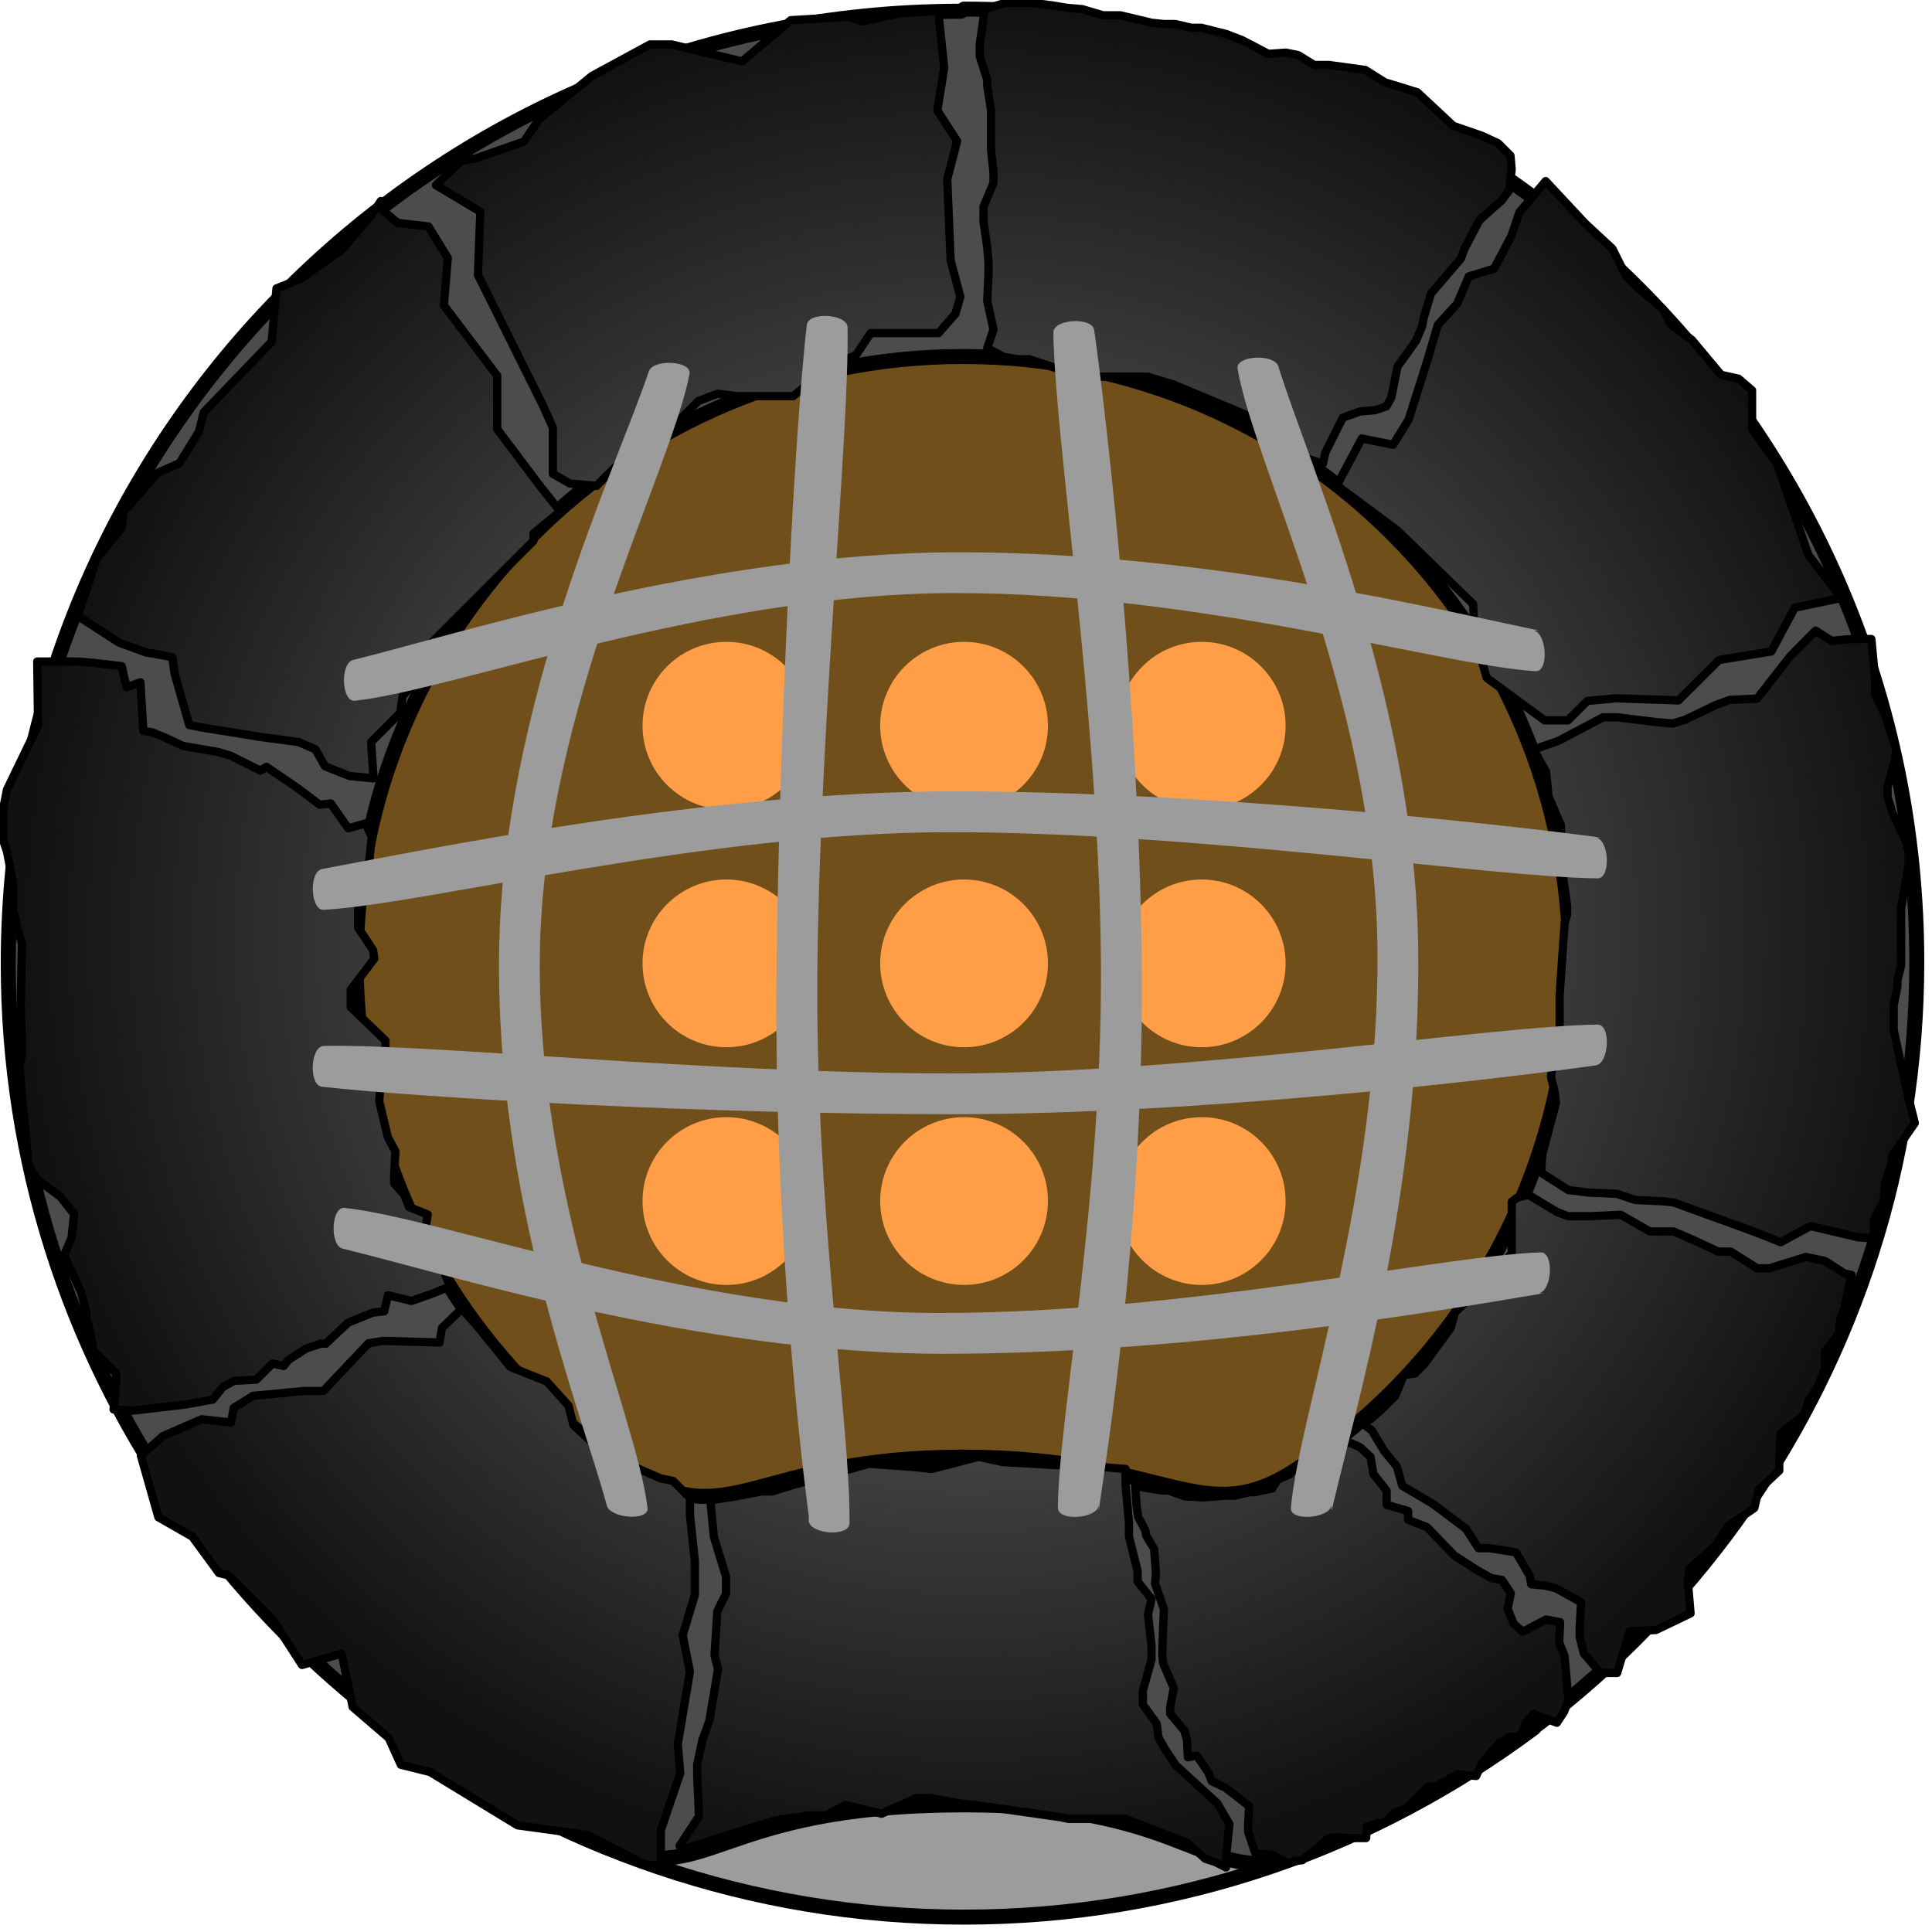 <svg width="100px" height="100px" clip-rule="evenodd" fill-rule="evenodd" stroke-linecap="round" stroke-linejoin="round" stroke-miterlimit="1.5" version="1.1" viewBox="0 0 100 100" xml:space="preserve" xmlns="http://www.w3.org/2000/svg"><g transform="matrix(2.68 0 0 2.68 -84.1 -87.7)"><circle cx="49.9" cy="51.7" r="10.6" fill="#ff9e46"/><path d="m50 38.3c7.16 0 13 5.82 13 13 0 7.17-5.82 13-13 13s-13-5.82-13-13c0-7.16 5.82-13 13-13zm-4.59 16c0.894 0 1.62 0.726 1.62 1.62 0 0.894-0.726 1.62-1.62 1.62-0.895 0-1.62-0.726-1.62-1.62 0-0.895 0.726-1.62 1.62-1.62zm9.18 0c0.895 0 1.62 0.726 1.62 1.62 0 0.894-0.726 1.62-1.62 1.62-0.894 0-1.62-0.726-1.62-1.62 0-0.895 0.726-1.62 1.62-1.62zm-4.59 0c0.895 0 1.62 0.726 1.62 1.62 0 0.894-0.726 1.62-1.62 1.62s-1.62-0.726-1.62-1.62c0-0.895 0.726-1.62 1.62-1.62zm-4.59-4.59c0.894 0 1.62 0.727 1.62 1.62 0 0.895-0.726 1.62-1.62 1.62-0.895 0-1.62-0.726-1.62-1.62 0-0.894 0.726-1.62 1.62-1.62zm4.59 0c0.895 0 1.62 0.727 1.62 1.62 0 0.895-0.726 1.62-1.62 1.62s-1.62-0.726-1.62-1.62c0-0.894 0.726-1.62 1.62-1.62zm4.59 0c0.895 0 1.62 0.727 1.62 1.62 0 0.895-0.726 1.62-1.62 1.62-0.894 0-1.62-0.726-1.62-1.62 0-0.894 0.726-1.62 1.62-1.62zm-9.18-4.59c0.894 0 1.62 0.726 1.62 1.62 0 0.894-0.726 1.62-1.62 1.62-0.895 0-1.62-0.727-1.62-1.62 0-0.895 0.726-1.62 1.62-1.62zm4.59 0c0.895 0 1.62 0.726 1.62 1.62 0 0.894-0.726 1.62-1.62 1.62s-1.62-0.727-1.62-1.62c0-0.895 0.726-1.62 1.62-1.62zm4.59 0c0.895 0 1.62 0.726 1.62 1.62 0 0.894-0.726 1.62-1.62 1.62-0.894 0-1.62-0.727-1.62-1.62 0-0.895 0.726-1.62 1.62-1.62z" fill="#704f1b"/><path d="m61 66.1c-3.07 2.29-6.88 3.65-11 3.65s-7.94-1.36-11-3.65z" fill="#9c9c9c" stroke="#000" stroke-width=".29px"/><path d="m50 32.9c10.2 0 18.4 8.26 18.4 18.4 0 7.82-4.88 14.5-11.7 17.2-2.07 0.807-2.11-0.918-6.68-0.918-4.96 0-4.9 1.67-7.08 0.759-6.67-2.78-11.4-9.36-11.4-17 0-10.2 8.26-18.4 18.4-18.4zm0 6.71c6.47 0 11.7 5.25 11.7 11.7 0 4.08-2.09 7.68-5.26 9.78-1.85 1.23-2.47-0.224-6.46-0.224s-4.51 1.48-6.34 0.304c-3.24-2.09-5.38-5.72-5.38-9.86 0-6.47 5.25-11.7 11.7-11.7z" fill="#4c4c4c" stroke="#000" stroke-width=".29px"/><g fill="url(#_Radial1)" stroke="#000" stroke-width=".16px"><path d="m45.1 61.7 0.067 0.702 0.235 0.77v0.334l-0.168 0.335-0.053 0.854 0.067 0.268-0.168 1-0.134 0.368-0.1 0.469v0.2l0.034 0.803-0.374 0.569 0.154 0.183-0.087-0.116 0.741-0.234 1.02-0.319 0.669-0.1h0.335l0.368-0.201 0.703 0.167 0.669-0.301h0.267l0.569 0.101 0.301 0.033 1.64 0.234 0.167 0.034h1.1l1.2 0.468 0.335 0.301 0.201 0.067 0.201 0.101v-0.201l0.066-0.636-0.234-0.401-0.803-0.736-0.2-0.301-0.134-0.235-0.034-0.267-0.267-0.368v-0.268l0.167-0.602v-0.268l-0.067-0.602 0.067-0.301-0.268-0.335v-0.2l-0.167-0.67v-0.267l-0.067-0.736v-0.301l-0.836-0.067h-0.368l-1.17-0.067-0.469-0.101-0.635 0.168-0.268 0.067-0.301-0.034-0.904-0.067-1.44 0.402-0.435 0.133h-0.201l-0.535 0.101z"/><path d="m57.2 60.6 0.258-0.011 0.189 0.086 0.205 0.188 0.052 0.326 0.257 0.325v0.274l0.415 0.118v0.171l0.365 0.142 0.529 0.548 0.438 0.282 0.274 0.154 0.206 0.035 0.171 0.257-0.062 0.3 0.12 0.291 0.172 0.154 0.449-0.237 0.274 0.051-0.018 0.394 0.103 0.257 0.075 0.852-0.087 0.233-0.137 0.206-0.445-0.172-0.051 0.052-0.103 0.12-0.052 0.154-0.102 0.12h-0.155l-0.205 0.12-0.326 0.377-0.12 0.257-0.359-0.035-0.429 0.24h-0.137l-0.411 0.411-0.257 0.103-0.171 0.188h-0.12l-0.223 0.069-0.017 0.223h-0.394l-0.12-0.018-0.205 0.018-0.514 0.428-0.154 0.017-0.12 0.051-0.291-0.171-0.343-0.034-0.137-0.411v-0.154l0.017-0.343-0.462-0.36-0.257-0.12-0.069-0.171-0.222-0.325-0.171 0.033-0.017-0.326-0.051-0.188-0.274-0.327v-0.119l0.069-0.377-0.206-0.479-0.017-0.171 0.016-0.479 0.017-0.394-0.172-0.497 0.018-0.205-0.035-0.463-0.154-0.257-0.017-0.102-0.137-0.257-0.034-0.24-0.023-0.366 0.186 0.042 0.316 0.05h0.137l0.326 0.12h0.12l0.205 0.017 0.463-0.035h0.171l0.291-0.068h0.086l0.343-0.069 0.102-0.171 0.24-0.103 0.12-0.154 0.274-0.034 0.154-0.086 0.103-0.154z"/><path d="m60.9 55.8 0.552 0.332 0.214 0.081h0.428l0.589-0.027 0.562 0.321h0.455l0.375 0.161 0.491 0.229h0.241l0.509 0.321h0.241l0.7-0.219 0.375 0.08 0.374 0.241 0.134 0.027-0.138 0.647-0.08 0.214-0.027 0.268-0.268 0.348v0.321l-0.133 0.348-0.188 0.295-0.08 0.267-0.455 0.348-0.027 0.536v0.187l-0.401 0.375-0.081 0.348-0.508 0.348-0.241 0.374-0.509 0.455-0.026 0.241 0.053 0.616-0.669 0.321-0.509 0.027-0.24 0.803h-0.322l-0.321-0.375-0.08-0.321v-0.188l0.027-0.481-0.482-0.268-0.214-0.054-0.268-0.026-0.027-0.161-0.267-0.455-0.509-0.08h-0.214l-0.241-0.375-0.642-0.482-0.589-0.348-0.107-0.374-0.241-0.295-0.241-0.401-0.214-0.161 0.187-0.053 0.214-0.188 0.268-0.267 0.161-0.402 0.214-0.027 0.187-0.187 0.509-0.696 0.08-0.294 0.268-0.268 0.133-0.294 0.375-0.188 0.321-0.401v-0.991l0.107-0.08z"/><path d="m40.3 58 0.328 0.374 0.609 0.75 0.703 0.281 0.421 0.468 0.094 0.375 0.609 0.562 1.08 0.468 0.235 0.047 0.327 0.328v0.328l0.094 0.89v0.656l-0.235 0.779 0.14 0.702-0.234 1.4 0.047 0.562-0.374 1.1v0.703l-0.328-0.047-1.08-0.562-1.36-0.187-1.69-1.03-0.563-0.14-0.234-0.516-0.697-0.6-0.212-1.03-0.766 0.219-0.573-0.886-0.843-0.843-0.188-0.047-0.515-0.702-0.655-0.375-0.338-1.19 0.422-0.375 0.749-0.327 0.572 0.063 0.047-0.281 0.374-0.234 0.984-0.094h0.375l0.873-0.922 0.281-0.046 1.09 0.031 0.047-0.281z"/><path d="m39.8 36.3 0.858 0.513-0.047 1.22 1.26 2.53 0.187 0.421v0.89l0.328 0.188 0.515 0.046 1.03-1.03 0.515-0.187 0.422-0.422 0.374-0.141 0.375 0.047h1.08l0.703-0.562 0.515-0.234 0.281-0.422h1.31l0.328-0.374 0.093-0.328-0.187-0.703-0.065-1.57 0.191-0.735-0.382-0.586 0.132-0.832-0.115-1.09-0.745 0.039-0.721 0.161-0.234-0.093-1.15 0.068-0.937 0.796-1.36-0.327h-0.421l-1.12 0.608-1.03 0.844-0.281 0.421-0.937 0.328-0.281 0.047z"/><path d="m50.4 32.9-0.096 0.672v0.24l0.144 0.455v0.12l0.072 0.456v0.767l0.048 0.432v0.216l-0.192 0.455v0.288l0.072 0.504 0.024 0.288v0.191l-0.024 0.552 0.12 0.552-0.12 0.359 0.312 0.168 0.288 0.048h0.216l0.503 0.168 0.264 0.048 0.384 0.12h1.13l0.479 0.144 1.9 0.791 0.624 0.624 0.383 0.12 0.048-0.216 0.336-0.672 0.336-0.12 0.287-0.024 0.216-0.072 0.096-0.167 0.12-0.6 0.36-0.504 0.12-0.287 0.024-0.144 0.144-0.48 0.575-0.671 0.072-0.192 0.288-0.552 0.432-0.384 0.144-0.191 0.047-0.408-0.023-0.264-0.24-0.24-0.312-0.144-0.552-0.191-0.695-0.648-0.384-0.12-0.24-0.072-0.383-0.24-0.696-0.096h-0.288l-0.311-0.191-0.24-0.048-0.336 0.024-0.504-0.264-0.311-0.12-0.48-0.12h-0.192l-0.312-0.072h-0.215l-0.24-0.024-0.6-0.144h-0.336l-0.407-0.12-0.288-0.024-0.288-0.048-0.384-0.048h-0.527z"/><path d="m57.2 42.1 0.481-0.907 0.606 0.12 0.3-0.487 0.376-1.19 0.187-0.637 0.375-0.413 0.224-0.524 0.488-0.15 0.337-0.637 0.15-0.45 0.508-0.603 0.764 0.818 0.525 0.487 0.262 0.525 0.225 0.225 0.487 0.412 0.15 0.3 0.412 0.3 0.563 0.674 0.337 0.075 0.262 0.225v0.749l0.487 0.675 0.075 0.225 0.526 1.53 0.637 0.831-0.9 0.188-0.453 0.844-1.01 0.165-0.782 0.781-1.21-0.041-0.553 0.052-0.375 0.375h-0.449l-1.12-0.824-0.224-0.787-0.038-0.637-1.46-1.42z"/><path d="m61 47.2 0.479-0.168 0.864-0.455h0.263l0.792 0.096 0.288 0.024 0.239-0.072 0.6-0.288 0.264-0.096 0.527-0.024 0.648-0.828 0.482-0.486 0.309 0.198 0.384-0.035h0.384l0.072 0.767v0.312l0.192 0.384 0.096 0.311 0.119 0.336-0.024 0.216-0.143 0.528v0.191l0.095 0.312 0.264 0.552 0.048 0.216v0.239l-0.144 0.84v1.1l-0.072 0.288v0.12l-0.072 0.359v0.48l0.264 1.22 0.144 0.576-0.432 0.623-0.024 0.192-0.119 0.336-0.024 0.36-0.192 0.359v0.36l-0.312-0.024-0.911-0.216-0.576 0.312-0.36-0.144-0.383-0.144-0.864-0.312-0.455-0.167-0.216-0.024-0.528-0.024-0.36-0.12-0.551-0.024-0.384-0.048-0.527-0.336 0.024-0.36 0.263-0.983-0.024-0.216-0.072-0.288 0.096-0.767 0.072-0.216v-0.599l0.096-1.39 0.048-0.168v-0.168l-0.072-0.504v-0.24l-0.048-0.551v-0.264l-0.24-0.552-0.047-0.479z"/><path d="m42.2 42.6-0.374-0.469-0.843-1.12v-1.03l-1.03-1.36 0.076-0.915-0.374-0.608-0.592-0.069-0.281-0.234-0.047-0.188-0.187 0.281-0.562 0.656-0.796 0.562-0.469 0.188-0.094 1.03-1.31 1.36-0.094 0.375-0.374 0.609-0.422 0.187-0.656 0.75-0.047 0.328-0.468 0.562-0.094 0.281-0.281 0.843 0.797 0.515 0.515 0.188 0.515 0.093 0.047 0.328 0.281 0.984 0.234 0.047 1.17 0.187 0.703 0.094 0.328 0.14 0.187 0.328 0.468 0.187 0.469 0.047-0.047-0.702 0.562-0.563 0.047-0.327 0.374-0.422 0.047-0.468 0.375-0.375 1.73-1.73v-0.141z"/><path d="m32.1 45.5 0.793 1e-3 0.287 0.024 0.552 0.065 0.048 0.215 0.048 0.192 0.264-0.096 0.057 0.942 0.168 0.024 0.239 0.096 0.36 0.168 0.675 0.116 0.239 0.071 0.576 0.288 0.12-0.072 0.599 0.408 0.429 0.324 0.216-0.024 0.336 0.479 0.335-0.095 0.12 0.263-0.048 0.456-0.12 0.48-0.023 0.144-0.072 0.311v0.36l0.287 0.432 0.024 0.168-0.455 0.599v0.336l0.671 0.647v0.216l-0.096 0.624-0.024 0.335 0.168 0.696 0.144 0.264-0.024 0.455v0.168l0.192 0.216 0.096 0.24 0.36 0.144-0.096 0.599 0.407 0.483 0.117 0.308-0.316 0.129-0.424 0.15-0.456-0.11-0.072 0.311-0.216 0.024-0.479 0.192-0.432 0.408h-0.096l-0.288 0.096-0.335 0.216-0.096 0.12-0.216-0.048-0.312 0.311-0.432 0.024-0.215 0.12-0.192 0.24-0.528 0.096-1.03 0.12-0.36-0.024 0.048-0.48v-0.215l-0.432-0.432-0.072-0.384-0.071-0.24v-0.12l-0.096-0.383-0.332-0.727 0.144-0.336 0.048-0.456-0.264-0.336-0.455-0.335-0.168-0.312-0.024-0.336-0.072-0.743-0.072-0.768 0.048-0.24v-0.239l-0.024-0.696 0.024-1.22-0.072-0.24-0.096-0.407v-0.504l-0.12-0.624-0.072-0.215v-0.624l0.072-0.36 0.6-1.24z"/></g><g fill="#9c9c9c"><path d="m61.1 44.9c-1.87-0.383-6.41-1.51-11.2-1.51-4.76 0-9.74 1.6-11.7 2.08-0.255 0.063-0.226 0.817 0.036 0.788 1.94-0.215 6.86-2.08 11.6-2.08s9.36 1.39 11.2 1.51c0.262 0.017 0.222-0.735-0.035-0.788z"/><path d="m62.2 53.3c-2.07 0.289-7.64 0.943-12.4 0.943s-10.2-0.311-12.2-0.53c-0.261-0.029-0.228-0.783 0.035-0.789 2.03-0.043 7.39 0.531 12.1 0.531 4.76 0 10.4-0.917 12.5-0.943 0.263-4e-3 0.225 0.752-0.035 0.788z"/><path d="m61.2 57.7c-1.93 0.327-6.8 1.17-11.6 1.17-4.76 0-9.64-1.56-11.6-2.03-0.255-0.062-0.226-0.816 0.036-0.788 1.92 0.207 6.74 2.03 11.5 2.03s9.69-1.11 11.6-1.17c0.263-9e-3 0.224 0.744-0.036 0.788z"/><path d="m62.3 48.9c-2.09-0.28-7.73-0.892-12.5-0.892s-10.1 1.11-12.2 1.5c-0.259 0.049-0.227 0.804 0.035 0.788 2.02-0.118 7.34-1.5 12.1-1.5 4.76 0 10.5 0.875 12.5 0.892 0.263 2e-3 0.225-0.753-0.035-0.788z"/><path d="m57.1 61.9c0.41-1.82 1.74-6.12 1.67-10.9s-2.12-9.32-2.7-11.2c-0.079-0.251-0.832-0.213-0.788 0.047 0.319 1.86 2.63 6.36 2.7 11.1s-1.52 9.12-1.67 10.9c-0.021 0.262 0.73 0.21 0.787-0.047z"/><path d="m47 62c-0.235-1.81-0.685-6.06-0.619-10.8 0.065-4.76 0.353-10.2 0.581-12.2 0.029-0.261 0.783-0.217 0.788 0.046 0.034 2.04-0.515 7.4-0.581 12.2-0.066 4.76 0.647 9.07 0.618 10.9-4e-3 0.263-0.754 0.214-0.787-0.047z"/><path d="m43.1 61.8c-0.478-1.78-2.15-5.89-2.08-10.7s2.28-9.37 2.89-11.2c0.082-0.25 0.836-0.212 0.787 0.046-0.35 1.87-2.82 6.42-2.89 11.2-0.065 4.76 1.87 8.93 2.08 10.7 0.032 0.261-0.72 0.207-0.788-0.047z"/><path d="m52.6 61.9c0.27-1.81 0.895-6.03 0.83-10.8-0.066-4.76-0.633-10-0.917-12-0.037-0.261-0.791-0.217-0.788 0.046 0.022 2 0.85 7.19 0.916 11.9s-0.822 9.05-0.829 10.8c-1e-3 0.263 0.749 0.214 0.788-0.047z"/></g></g><defs><radialGradient id="_Radial1" cx="0" cy="0" r="1" gradientTransform="matrix(18.3 0 0 18 50.1 50.8)" gradientUnits="userSpaceOnUse"><stop stop-color="#7d7d7d" offset="0"/><stop stop-color="#111" offset="1"/></radialGradient></defs></svg>
